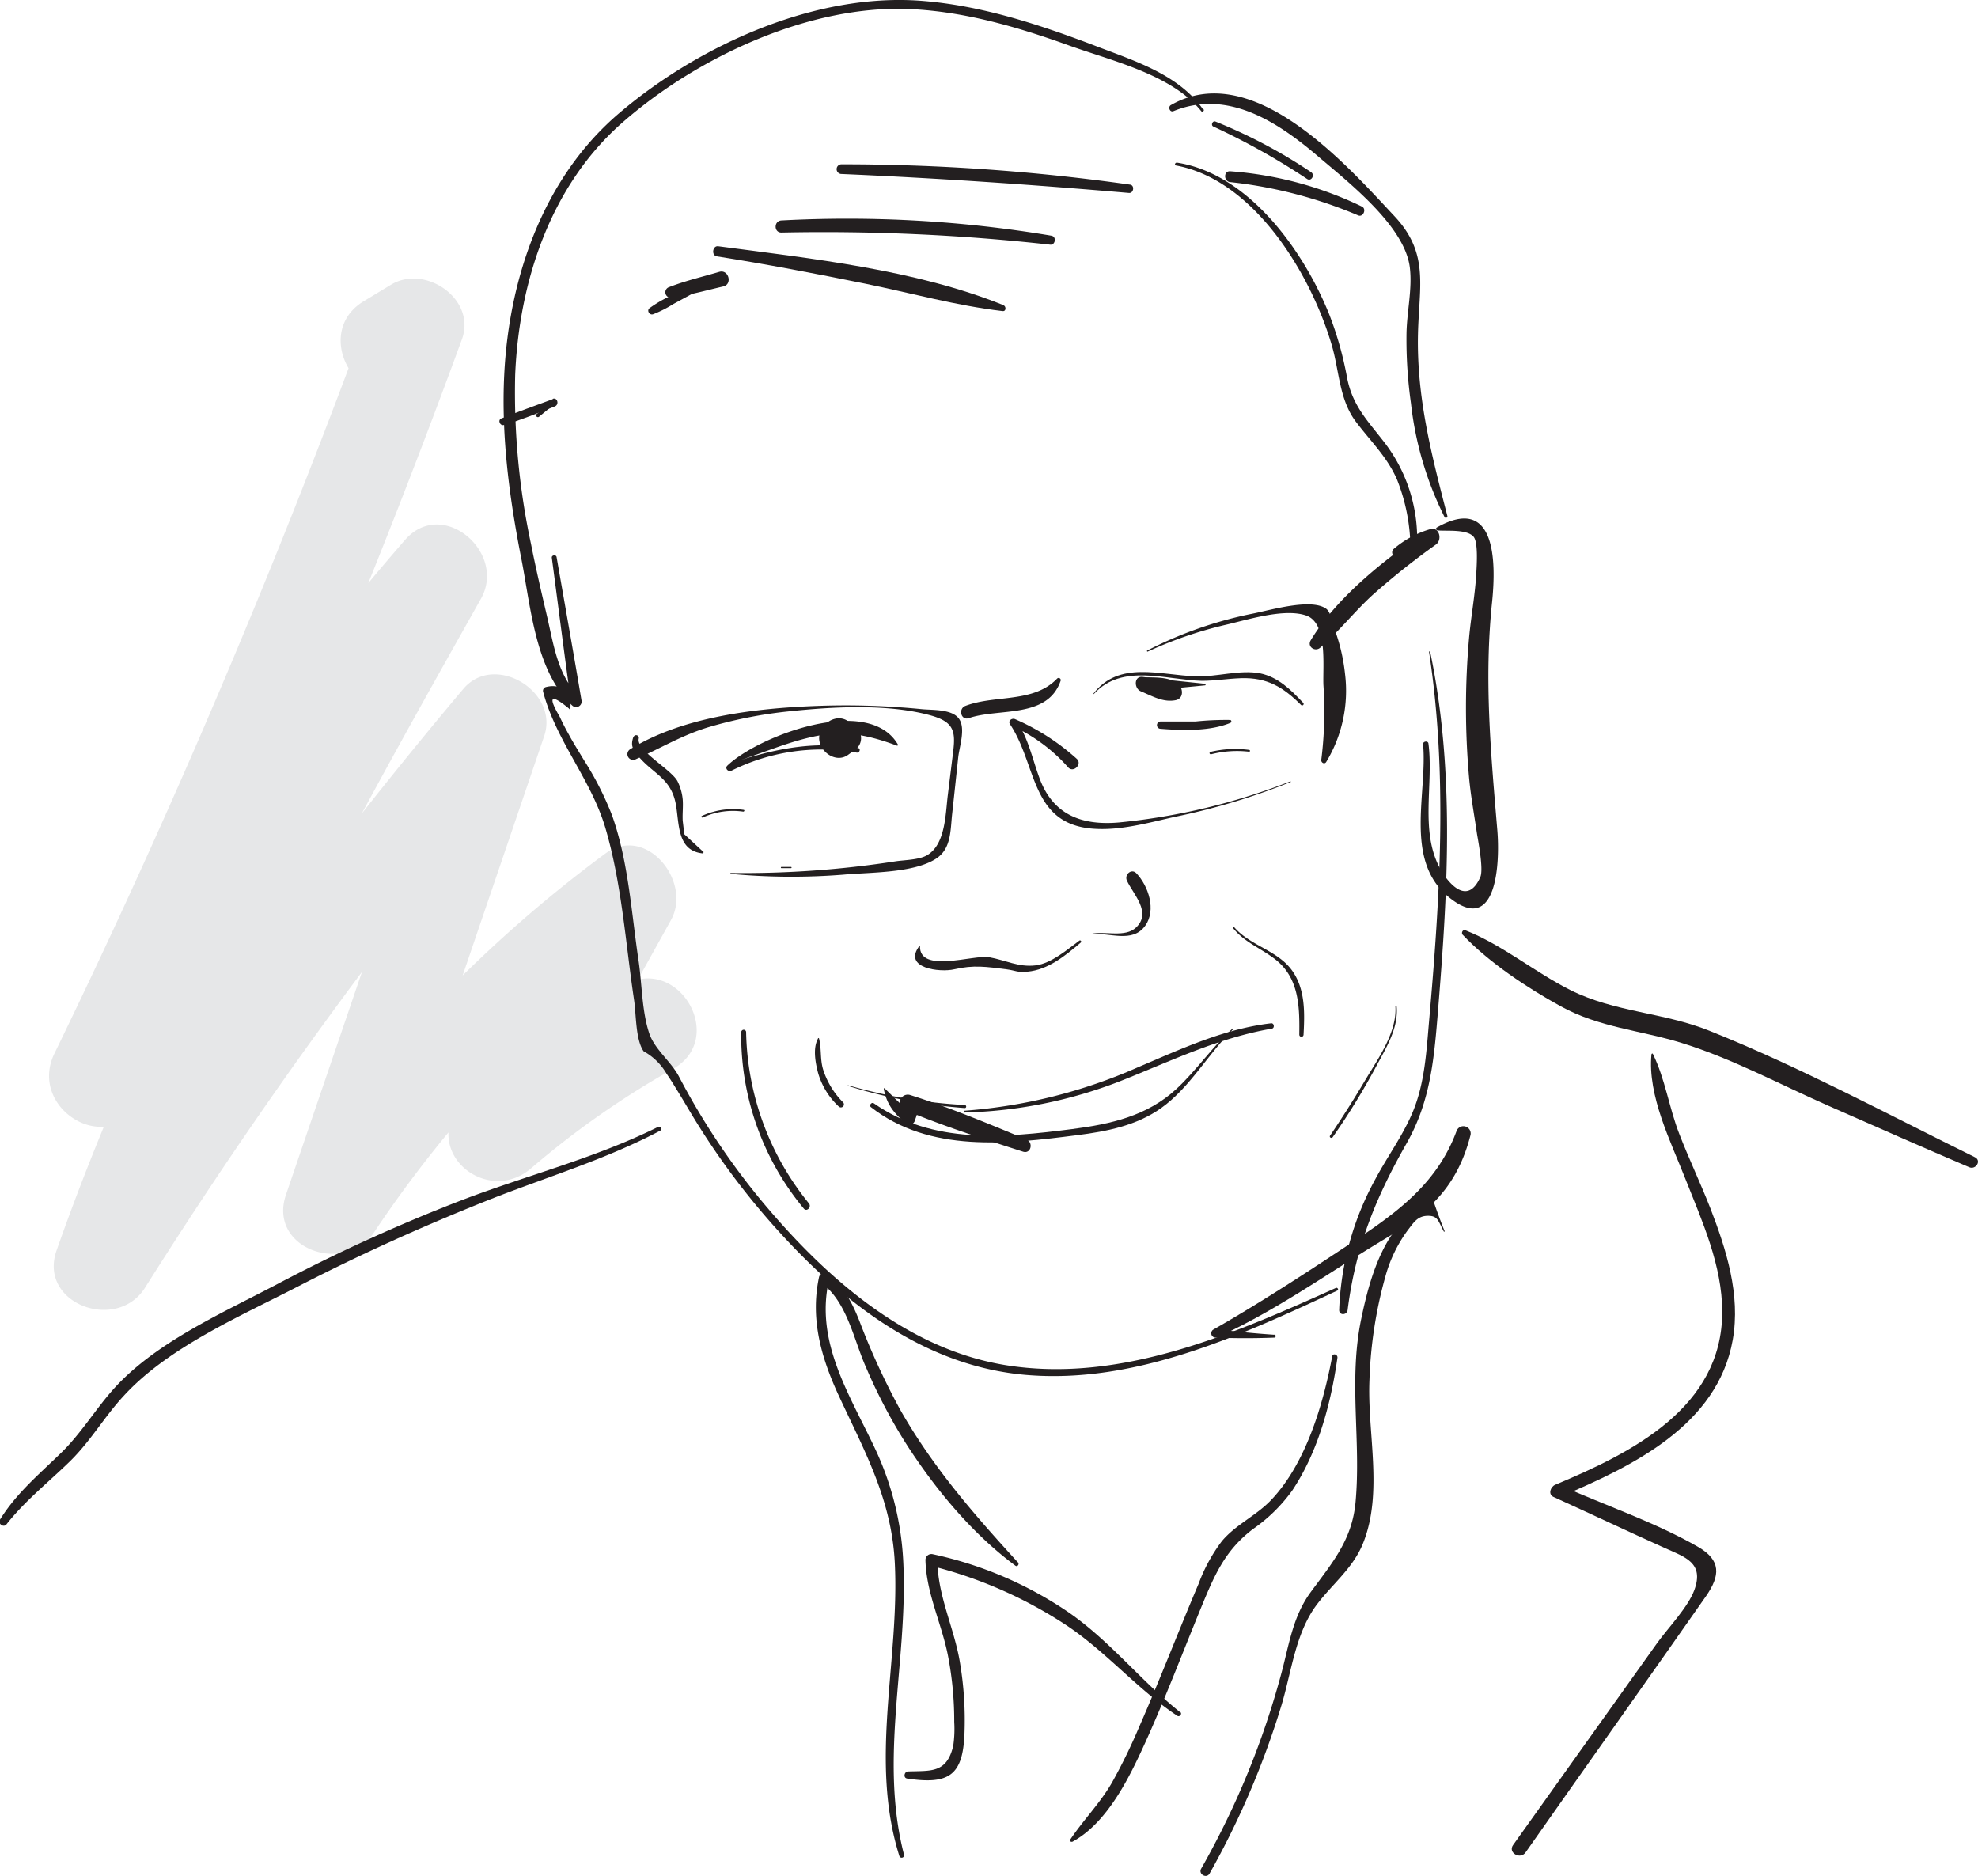 <svg xmlns="http://www.w3.org/2000/svg" viewBox="0 0 306.62 290.75"><defs><style>.cls-1{fill:#e6e7e8;}.cls-2{fill:#231f20;}</style></defs><title>Asset 4</title><g id="Layer_2" data-name="Layer 2"><g id="Layer_2-2" data-name="Layer 2"><path class="cls-1" d="M96.72,152.72a156.15,156.15,0,0,0-25,17.74l11.78,9.09L104,142.64c3.36-6-3.89-15-10.26-10.26a206.11,206.11,0,0,0-48.66,51l13.71,5.78,25.57-75.07c2.35-6.91-7.72-13-12.54-7.3A770,770,0,0,0,9.53,192l13.71,5.78c13-36.89,32.2-71,51.33-105,4-7.18-6-15.72-11.78-9.09A414.26,414.26,0,0,0,8.44,163.3l13,7.57A1276,1276,0,0,0,71.6,52.61c2.29-6.26-5.7-11.7-11-8.47L56.37,46.7c-8.24,5-.71,18,7.57,13l4.21-2.56-11-8.47A1237,1237,0,0,1,8.44,163.3c-4.18,8.6,8.44,16.19,13,7.57a397.69,397.69,0,0,1,52-76.53L61.61,85.25C41.83,120.35,22.17,155.7,8.77,193.83c-2.9,8.27,9.33,12.74,13.71,5.78a741.79,741.79,0,0,1,60-82.19l-12.54-7.3L44.33,185.19C41.47,193.6,53.53,197.72,58,191a185.21,185.21,0,0,1,43.28-45.64L91.06,135.07,70.56,172c-4.26,7.67,5.43,14.58,11.78,9.09a136.24,136.24,0,0,1,22-15.4c8.39-4.77.84-17.73-7.57-13Z"/></g><g id="Layer_1-2" data-name="Layer 1"><path class="cls-2" d="M98.18,114.24c-.42,1.24-.17,1.83.68,2.87,2.3,2.84,5.14,3.44,5.9,7.54.56,3,.15,7.18,4.12,7.63.21,0,.26-.33,0-.37l-2.8-2.59-.25-2.1c-.06-1.11.09-2.2,0-3.31a8,8,0,0,0-.81-2.82c-1-1.86-6.47-4.8-6-6.62a.42.42,0,0,0-.81-.22Z"/><path class="cls-2" d="M121.14,134.57h1.47a.09.09,0,0,0,0-.19h-1.47a.09.09,0,0,0,0,.19Z"/><path class="cls-2" d="M113.3,135.46a100.9,100.9,0,0,0,17.42.12c4.11-.38,10.95-.21,14.43-2.51,2.33-1.54,2.17-4.39,2.45-6.92.32-2.92.63-5.84.94-8.76.17-1.63,1.2-4.5.1-6s-4.13-1.3-5.73-1.46a120.76,120.76,0,0,0-16.29-.5c-9.42.35-20.76,1.65-28.92,6.7a.89.89,0,0,0,.9,1.54c3.87-1.72,7.27-3.79,11.4-5a69.11,69.11,0,0,1,12.36-2.41c6.65-.7,14.87-1.16,21.4.5,4,1,4.41,2.37,4,5.7q-.42,3.41-.84,6.82c-.36,2.93-.36,7.67-3.25,9.31-1.28.72-3.5.71-4.9.93a153.79,153.79,0,0,1-25.47,1.8c-.12,0-.12.18,0,.19Z"/><path class="cls-2" d="M150.18,111.32c4.68-1.61,12.2.14,14.24-5.81a.33.33,0,0,0-.55-.32c-3.67,3.84-9.61,2.48-14.21,4.23-1.17.44-.69,2.31.52,1.9Z"/><path class="cls-2" d="M177.92,101a63,63,0,0,1,12-4.13c3.42-.78,9.05-2.6,12.49-1.48s2.62,7.72,2.74,10.8a59.86,59.86,0,0,1-.33,11.58c-.07.45.51.77.77.33a21.3,21.3,0,0,0,2.91-13.62,28.67,28.67,0,0,0-1.69-7.13c-.28-.8-.48-2.44-1.25-3-2.34-1.66-8.69.25-11.42.78a62.17,62.17,0,0,0-16.3,5.71c-.11.06,0,.21.09.16Z"/><path class="cls-2" d="M200,121.13a99,99,0,0,1-26.57,6.36c-5.7.49-10.17-1.15-12.27-6.81-1.16-3.12-1.73-6.22-3.62-9l-.78.78a25.92,25.92,0,0,1,8.83,6.5c.82.89,2.22-.51,1.33-1.33a35.08,35.08,0,0,0-9.58-6.16c-.47-.21-1.13.26-.78.78,4.2,6.29,3.18,15.35,12.68,16.19,4.28.38,8.7-.89,12.83-1.81a104.71,104.71,0,0,0,18-5.41c.05,0,0-.11,0-.09Z"/><path class="cls-2" d="M142.53,146.62c-2.67,3.48,3.22,4.15,5.39,3.63,3-.7,5-.39,8.09,0,1.6.22,1.58.51,3.25.37,3.24-.29,5.92-2.51,8.29-4.53.16-.14-.06-.42-.23-.29-1.9,1.41-4.35,3.54-6.77,3.84-2.66.33-4.74-.83-7.21-1.26s-10.86,2.59-10.73-1.75c0-.05-.06-.06-.09,0Z"/><path class="cls-2" d="M169.14,144.82c2.79-.35,6.39,1.49,8.4-1.34,1.73-2.44.48-6.13-1.38-8.11-.77-.82-1.91.22-1.47,1.14,1,2.15,3.86,4.91,1.43,7.25-1.71,1.64-4.83.51-7,1-.05,0,0,.1,0,.09Z"/><path class="cls-2" d="M216.65,86.3a37.49,37.49,0,0,0,5.65-1.76l-1-2.35c-6.47,4.36-14.05,10.33-18.13,17.08-.57,1,.69,1.81,1.47,1.14,2.9-2.51,5.33-5.62,8.17-8.22a116.32,116.32,0,0,1,9.78-7.78c1.07-.78.49-2.91-1-2.35A15.15,15.15,0,0,0,216,85.13a.71.71,0,0,0,.68,1.18Z"/><path class="cls-2" d="M222.85,82.22c1.37.14,4.57-.24,5.59,1,.71.87.48,4.37.41,5.59-.18,3.4-.83,6.77-1.13,10.16a122.47,122.47,0,0,0,0,21.47c.26,2.93.8,5.79,1.22,8.7.13.88,1.08,5.58.53,6.82-2.09,4.72-5.19.58-6.22-1.3-3.19-5.83-1-13.09-1.82-19.41-.06-.47-.87-.36-.83.11.7,7.56-3,17.91,3.92,23.65,7.6,6.27,8-5.4,7.59-10.31-1-11.92-2.07-23.34-.82-35.31.66-6.35.6-16.8-8.57-11.62a.24.24,0,0,0,.12.44Z"/><path class="cls-2" d="M221.53,101.1c2.9,19,1.68,38.15,0,57.16-.42,4.81-.67,9.65-2.55,14.15-1.53,3.64-3.89,6.83-5.74,10.29a45.56,45.56,0,0,0-5.65,20.37c0,.87,1.21.81,1.31,0,1.25-9.81,4.31-17.34,9.15-25.85,3.78-6.64,4.28-13.4,4.89-20.9,1.51-18.49,2.57-37-1.24-55.27,0-.12-.2-.07-.18,0Z"/><path class="cls-2" d="M88.39,109.86c.39-2.5-1.36-4-3.8-3.35a.59.59,0,0,0-.4.71c2,7.62,7.43,13.59,9.65,21.11,2.53,8.55,3.14,17.89,4.45,26.68.34,2.27.22,6.14,1.48,7.95a9.26,9.26,0,0,1,3.54,3.45q.78,1.14,1.49,2.33c.9,1.43,1.74,2.89,2.62,4.34A115.77,115.77,0,0,0,121.75,192c10,10.74,22.26,19.86,37.35,21.13,16.9,1.43,33.28-6.12,48.21-13.08.27-.13,0-.53-.24-.4-15.86,7.13-33.48,14.87-51.3,11.94-15.46-2.55-28-13.79-37.71-25.44a110.68,110.68,0,0,1-12.81-19.27c-1.28-2.41-3.73-4.16-4.6-6.68C99.5,156.8,99.52,152.57,99,149c-1.12-7.47-1.58-15.51-4.14-22.66a48.77,48.77,0,0,0-4.35-8.53c-.79-1.32-1.62-2.63-2.36-4q-.75-1.33-1.39-2.72-2.81-4.76,1.45-1.25c0,.1.17.14.18,0Z"/><path class="cls-2" d="M126.83,160.94c-.87,1.52-.43,3.82,0,5.43a11.44,11.44,0,0,0,3.23,5.19.47.47,0,0,0,.66-.66,12.53,12.53,0,0,1-3.11-5.07c-.51-1.62-.24-3.28-.65-4.86a.09.09,0,0,0-.17,0Z"/><path class="cls-2" d="M191.12,143.84c1.84,2.3,4.5,3.2,6.73,5,3.54,2.89,3.62,7.29,3.56,11.54a.33.33,0,0,0,.66,0c.18-3.37.29-7.05-1.78-9.94-2.27-3.16-6.51-3.83-9-6.75-.08-.09-.21,0-.13.13Z"/><path class="cls-2" d="M191.09,159.41c-3.18,2.87-5.57,6.46-8.71,9.37-4.55,4.22-10.21,5.47-16.18,6.24-10.52,1.35-21.61,2.4-30.75-4-.34-.24-.79.33-.45.59,9.13,7.14,21.22,5.73,32,4.35,4.57-.58,9.17-1.47,13-4.2,4.52-3.23,7.24-8.38,11.17-12.23,0,0,0-.11-.07-.07Z"/><path class="cls-2" d="M131.42,168.32a0,0,0,0,0,0-.09,0,0,0,0,0,0,.09Z"/><path class="cls-2" d="M131.41,168.31a81.46,81.46,0,0,0,18.14,3.45c.3,0,.3-.45,0-.47a81.15,81.15,0,0,1-18.12-3.07,0,0,0,0,0,0,.09Z"/><path class="cls-2" d="M149.55,172.45a71.37,71.37,0,0,0,24-4.82c7.84-3.09,15.23-6.74,23.61-8.18.46-.08.36-.88-.11-.83-7.32.85-14,4-20.7,6.84a81.05,81.05,0,0,1-26.82,6.71c-.18,0-.18.29,0,.28Z"/><path class="cls-2" d="M137,168.82c.48,2.42,1.56,3.68,3.36,5.3a.87.87,0,0,0,1.44-.38c.58-1.61.55-1.49.1-3.15l-1.52,1.52c5.89,2.46,12.12,4.46,18.2,6.41,1.24.4,1.66-1.43.52-1.9-5.92-2.45-12-5-18.07-6.9a1.25,1.25,0,0,0-1.52,1.52l.59,2.26,1.09-.83-4-3.91a.09.09,0,0,0-.18,0Z"/><path class="cls-2" d="M155.55,47.3c-13.7-5.52-29.66-7.2-44.22-9.13-.88-.12-1.1,1.43-.21,1.57,7.73,1.21,15.39,2.69,23.05,4.24,7,1.43,14.12,3.41,21.25,4.24.57.07.57-.74.12-.92Z"/><path class="cls-2" d="M163,36.54a190.88,190.88,0,0,0-41.86-2.37c-1.2.06-1.21,1.9,0,1.88a317.54,317.54,0,0,1,41.67,1.88c.78.08,1-1.25.19-1.38Z"/><path class="cls-2" d="M175.18,28.62a318.58,318.58,0,0,0-44.74-3.15.75.75,0,0,0,0,1.5c14.87.64,29.74,1.66,44.57,2.94.73.06.91-1.18.17-1.29Z"/><path class="cls-2" d="M190.72,28.23a69.76,69.76,0,0,1,19.82,5.16c.78.33,1.34-1,.58-1.37a56.37,56.37,0,0,0-20.4-5.47c-1.09-.09-1.06,1.58,0,1.69Z"/><path class="cls-2" d="M188.08,19.61a108.79,108.79,0,0,1,14.54,8.13c.65.44,1.26-.62.62-1.05a80.29,80.29,0,0,0-14.83-7.85c-.44-.18-.76.57-.33.77Z"/><path class="cls-2" d="M182.33,25.66c12.14,2.26,20.92,16.92,24.12,27.87,1.17,4,1.14,8.37,3.71,11.81,2.29,3.06,4.85,5.44,6.4,9A29.27,29.27,0,0,1,218.64,85a.52.52,0,0,0,1,0,24.53,24.53,0,0,0-5.23-16.67c-2.52-3.23-4.76-5.52-5.59-9.76a53.58,53.58,0,0,0-2.79-9.89c-3.92-9.74-12.43-21.77-23.6-23.47-.29,0-.42.4-.12.45Z"/><path class="cls-2" d="M224.37,80c-2.46-9.49-4.8-18.44-4.56-28.35.18-7.36,1.74-12.37-3.63-18.12-7.56-8.09-22-24.49-34.68-17.24-.49.28-.16,1.17.4.94,8.41-3.44,16.15,1.66,22.41,7,4.76,4.06,13.44,10.81,14.23,17.21.41,3.32-.45,6.86-.51,10.2a70.4,70.4,0,0,0,.69,10.88,52.16,52.16,0,0,0,5.22,17.65.24.24,0,0,0,.43-.18Z"/><path class="cls-2" d="M186.52,17c-3.85-5.56-11-7.67-17-10C160.92,3.74,152.06.84,142.86.13c-16.41-1.27-34.32,6.79-46.7,17.26-11.88,10-17.26,25.55-18,40.74-.47,9.6.82,19.2,2.68,28.6C82.26,94,83,104.09,88.72,109.38a.86.86,0,0,0,1.42-.83c-1.25-7.41-2.57-14.8-3.86-22.2-.07-.41-.79-.32-.74.1,1,7.52,1.94,15,3,22.55l1.42-.83c-3.5-3.34-4.11-8.13-5.16-12.63-.87-3.72-1.74-7.44-2.48-11.19a112.11,112.11,0,0,1-2.46-26.23c.6-14.52,5.5-29.42,16.71-39.2,11.6-10.13,29-18.22,44.55-17.51,8.46.39,16.68,2.79,24.6,5.64,6.62,2.38,15.93,4.51,20.49,10.18.17.21.52-.07.37-.28Z"/><path class="cls-2" d="M81,71.32a0,0,0,0,0,0-.09,0,0,0,0,0,0,.09Z"/><path class="cls-2" d="M85.73,62.24l-2.49,1.9a.28.28,0,1,0,.34.44l2.43-2c.2-.17-.07-.53-.28-.37Z"/><path class="cls-2" d="M85.7,61.87c-2.66,1-5.35,1.92-8,3-.59.25-.17,1.22.43,1C80.83,65.09,83.42,64,86,63c.73-.27.41-1.45-.32-1.18Z"/><path class="cls-2" d="M107.06,44.2,103.67,46a18.25,18.25,0,0,0-3,1.78c-.44.36,0,1.1.55.94a18.29,18.29,0,0,0,3.15-1.59l3.39-1.84c.74-.4.08-1.54-.66-1.13Z"/><path class="cls-2" d="M111.49,42.14c-2.57.76-5.24,1.38-7.73,2.35a.84.84,0,0,0,.45,1.63c2.66-.37,5.29-1.12,7.91-1.72,1.47-.33.83-2.69-.62-2.26Z"/><path class="cls-2" d="M139.19,115.41c-4.57-7.87-21.7-1.29-26.44,3.27-.43.42.12,1,.61.8a31.26,31.26,0,0,1,19.44-2.82c.47.08.67-.65.2-.72-6.71-1.05-12.25,0-18.61,2,4-1.26,7.9-3,12.1-3.84,4.64-.9,8.2-.13,12.58,1.49.08,0,.14-.07.11-.14Z"/><path class="cls-2" d="M130.12,115.08a5.77,5.77,0,0,1-1.8-1.2l-.48,1.15,1.85.23-.86-.66a2.8,2.8,0,0,0,.88,1.33l3.12-3.12c-.44-.35-.88-.7-1.34-1-1.9-1.36-4.51.48-4.51,2.59s2.61,4,4.51,2.59c.46-.33.9-.68,1.34-1a2.21,2.21,0,0,0-2.68-3.47,7.94,7.94,0,0,0-.74.57,3.06,3.06,0,0,0-.59,1.08l.86-.66-1.85.21c-.84.1-.89,1.36,0,1.35a5.75,5.75,0,0,1,2,.65c.35.14.57-.42.25-.6Z"/><path class="cls-2" d="M169.6,107.54c4.39-4.76,11.11-2.14,16.69-2,2.06,0,4-.34,6.09-.41,4.06-.13,6.56,1.4,9.31,4.16.21.21.54-.11.33-.33-1.88-2-3.88-4-6.67-4.58-3.19-.61-6.73.58-10,.46-5.57-.19-11.88-2.48-15.85,2.68,0,0,0,.1.07.06Z"/><path class="cls-2" d="M186.78,106c-3.21-.35-6.44-.64-9.64-1.07-1.38-.18-1.37,1.79-.3,2.23,1.77.73,3.44,1.76,5.39,1.38,1.33-.26,1.19-1.91.34-2.57-1.45-1.12-3.66-.91-5.42-1v2.27c3.2-.41,6.43-.68,9.64-1a.09.09,0,0,0,0-.19Z"/><path class="cls-2" d="M190.68,111.6a46.57,46.57,0,0,0-5.37.24c-1.79,0-3.6,0-5.4,0a.56.56,0,0,0,0,1.13c3.34.27,7.68.4,10.82-.92a.24.24,0,0,0-.06-.46Z"/><path class="cls-2" d="M187.78,116.91a16.26,16.26,0,0,1,5.85-.39c.18,0,.18-.26,0-.28a16.51,16.51,0,0,0-6,.31c-.23.06-.14.42.1.36Z"/><path class="cls-2" d="M115.29,125.54a11.56,11.56,0,0,0-6.49.94c-.16.07,0,.32.14.24a11.23,11.23,0,0,1,6.27-.91c.18,0,.25-.25.07-.27Z"/><path class="cls-2" d="M114.9,159.95a42,42,0,0,0,9.7,27.39c.46.56,1.24-.24.8-.8a43.24,43.24,0,0,1-9.74-26.6.38.38,0,0,0-.75,0Z"/><path class="cls-2" d="M216.31,156c.26,4.05-2.74,8.17-4.76,11.57q-2.56,4.31-5.37,8.47c-.17.25.23.48.4.24a108.74,108.74,0,0,0,6.76-11c1.56-2.93,3.46-5.88,3.16-9.29,0-.12-.2-.12-.19,0Z"/><path class="cls-2" d="M197.56,206.9c-3-.2-6.08-.5-9.11-.89l.33,1.24c9.15-4.14,17.43-10.15,26-15.27,6.85-4.08,11.17-8.15,13.18-16.07a1.13,1.13,0,0,0-2.17-.6c-3.15,8.55-9.85,13.07-17.16,17.91-6.75,4.47-13.52,8.87-20.55,12.88a.67.67,0,0,0,.33,1.24c3,.11,6.07.12,9.11,0a.23.23,0,0,0,0-.47Z"/><path class="cls-2" d="M226.74,144.9c4.06,4.29,10,8.23,15.19,11.08,6,3.31,12.37,3.71,18.76,5.69,7.77,2.41,15.22,6.42,22.66,9.7s14.58,6.43,21.91,9.56c1,.44,1.95-1,.9-1.54-13.55-6.67-27.16-14-41.17-19.61-7.09-2.86-14.66-2.85-21.58-6.32-5.53-2.78-10.52-7-16.26-9.26-.42-.16-.68.42-.41.71Z"/><path class="cls-2" d="M256,163.44c-.62,6.41,3,13.52,5.29,19.37,2.6,6.56,5.67,13.34,5.68,20.53,0,14.88-14,21.84-25.9,26.82-.71.3-1.15,1.47-.25,1.88,5.74,2.6,11.44,5.31,17.19,7.89,3.25,1.46,6.18,2.31,4.64,6.54-1,2.68-4,5.79-5.69,8.11L234.55,286c-.84,1.18,1.11,2.32,1.94,1.14,9.29-13.24,18.67-26.42,27.94-39.68,2.27-3.25,2.39-5.62-1.24-7.7-6.65-3.81-14.3-6.38-21.29-9.51V232c11.16-4.72,24.35-11.06,26.7-24.31,1.24-7-1-14-3.48-20.43-1.52-3.88-3.32-7.64-4.82-11.53-1.56-4-2.18-8.53-4.09-12.38,0-.09-.17,0-.17,0Z"/><path class="cls-2" d="M223.94,190.84c-.58-1.42-1.1-2.83-1.6-4.28a.47.47,0,0,0-.68-.28c-6.87,2.95-9.27,11.49-10.65,18.16-2,9.56,0,18.87-.88,28.42-.54,5.88-3.64,9.42-7,14-2.61,3.59-3.26,7.74-4.36,12a128.63,128.63,0,0,1-12.57,30.8c-.48.84.82,1.6,1.3.76a130.7,130.7,0,0,0,11.15-26.1c1.58-5.25,2.16-11.25,5.55-15.69,2.43-3.18,5.56-5.59,7.09-9.4,3.18-7.9.62-17.18,1-25.43a67.11,67.11,0,0,1,2.46-15.91,21.68,21.68,0,0,1,3.52-7.26c.84-1.07,1.42-2.08,2.89-2.16,1.79-.09,1.75.81,2.67,2.45,0,0,.11,0,.09,0Z"/><path class="cls-2" d="M166.2,285.51c5.44-2.91,8.88-10,11.32-15.37,3.1-6.84,5.77-13.89,8.62-20.83,2.06-5,3.68-8.93,8.06-12.27a25.16,25.16,0,0,0,6.12-6c4-6,6-13.47,7-20.57.07-.52-.71-.77-.81-.22-1.41,7.5-4.07,16.58-9.46,22.26-2.3,2.43-5.47,3.79-7.64,6.38a25.64,25.64,0,0,0-3.6,6.59c-3.14,7.38-6,14.87-9.23,22.22a87.31,87.31,0,0,1-4.22,8.64c-1.86,3.21-4.42,5.77-6.46,8.82-.14.2.13.42.32.32Z"/><path class="cls-2" d="M182.91,265.38c-6.12-4.88-10.88-11.08-17.39-15.54a59.47,59.47,0,0,0-20.91-8.92.92.92,0,0,0-1.15.88c.12,5.29,2.64,10.09,3.57,15.27a53.18,53.18,0,0,1,.89,9.85,18.06,18.06,0,0,1-.15,3.67c-1,4.33-3.5,3.87-7,4-.6,0-.8,1-.15,1.1,6.58,1,8.63-.58,8.89-6.94a54,54,0,0,0-.73-11.2c-.9-5.29-3.48-10.34-3.46-15.75l-1.15.88a68.31,68.31,0,0,1,21.12,9.24c6.22,4.14,11,9.93,17.22,14.05.35.23.79-.32.45-.59Z"/><path class="cls-2" d="M157.76,242.15c-6.83-7.46-13.21-14.8-18.23-23.66a110,110,0,0,1-6.29-13.68c-1.18-3-2.49-5.47-5.1-7.36a.8.8,0,0,0-1.17.48c-1.42,6.62.38,12.72,3.2,18.73,4,8.58,8.06,15.92,8.54,25.64.75,15.22-4,30.53.72,45.45a.38.38,0,0,0,.72-.2c-3.9-15,.59-30.09-.12-45.25a46.4,46.4,0,0,0-4.46-17.91c-3.93-8.32-9.26-16.42-7.06-26l-1.17.48c4.05,3,5,8.9,7,13.3a83,83,0,0,0,6.51,12.23c4.46,6.81,10,13.45,16.56,18.3.31.23.64-.25.4-.52Z"/><path class="cls-2" d="M102,174.69c-9.7,4.83-20.36,7.5-30.46,11.36a265.84,265.84,0,0,0-28.69,13.07c-8.36,4.4-18.48,8.84-25,15.92-3,3.28-5.22,7.12-8.44,10.23-3.42,3.32-6.88,6.21-9.42,10.3-.36.57.52,1.29,1,.74,2.85-3.64,6.48-6.51,9.78-9.72s5.41-7,8.43-10.24c6.89-7.52,18.05-12.32,27-16.94,9.48-4.89,19.25-9.29,29.15-13.25,9-3.6,18.38-6.33,27-10.9.37-.2,0-.75-.33-.57Z"/></g></g></svg>